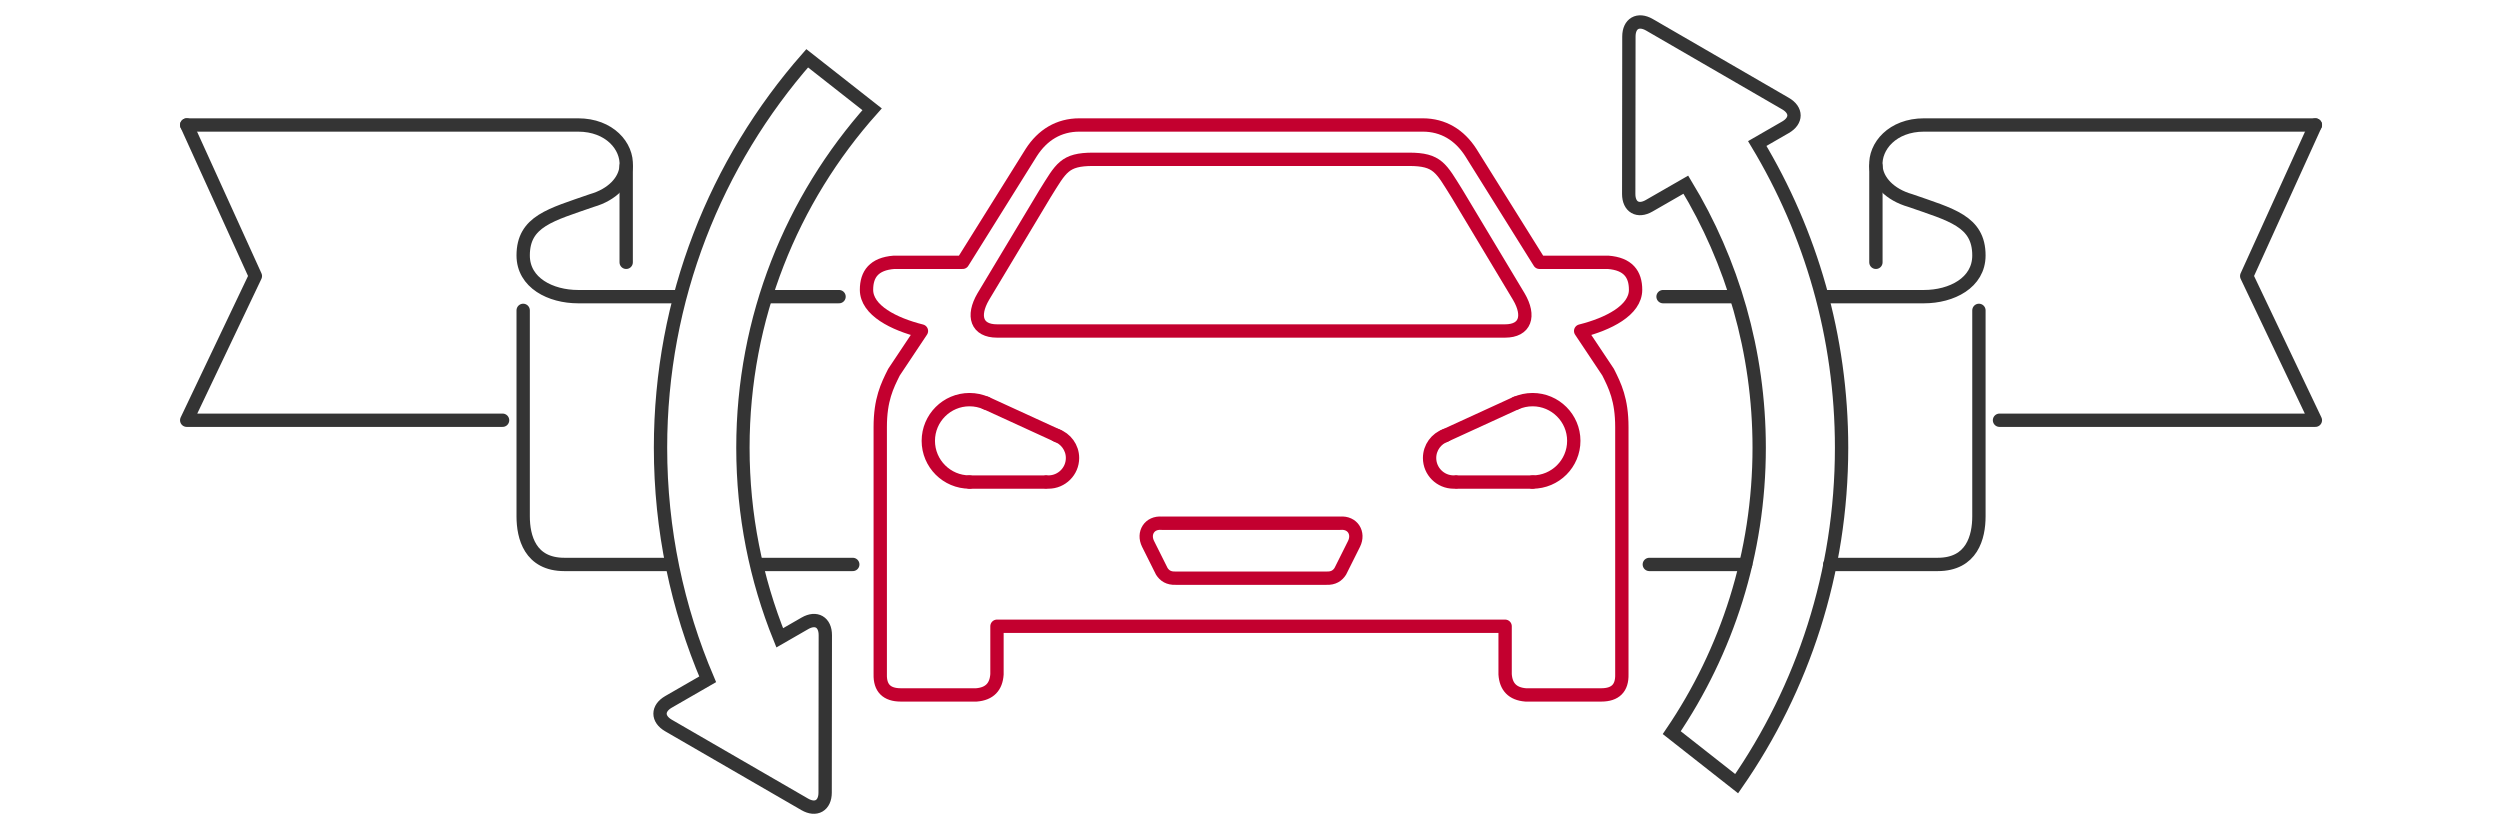 <svg width="300" height="100" viewBox="0 0 300 100" fill="none" xmlns="http://www.w3.org/2000/svg">
<mask id="mask0_196_11463" style="mask-type:alpha" maskUnits="userSpaceOnUse" x="0" y="0" width="300" height="100">
<rect width="300" height="100" fill="#D9D9D9"/>
</mask>
<g mask="url(#mask0_196_11463)">
<path d="M197.918 67.733H209.476" stroke="#343434" stroke-width="1.6" stroke-miterlimit="79.84" stroke-linecap="round" stroke-linejoin="round"/>
<path d="M219.572 67.733H232.526C236.646 67.733 237.47 64.437 237.47 61.965V37.245" stroke="#343434" stroke-width="1.6" stroke-miterlimit="79.84" stroke-linecap="round" stroke-linejoin="round"/>
<path d="M199.565 35.598H208.245" stroke="#343434" stroke-width="1.6" stroke-miterlimit="79.84" stroke-linecap="round" stroke-linejoin="round"/>
<path d="M218.957 35.598H230.878C234.174 35.598 237.47 33.95 237.47 30.654C237.47 26.534 234.13 25.779 229.23 24.062C226.769 23.357 225.23 21.724 225.11 19.942C224.945 17.553 227.109 14.998 230.878 14.998H277.846" stroke="#343434" stroke-width="1.6" stroke-miterlimit="79.84" stroke-linecap="round" stroke-linejoin="round"/>
<path d="M225.109 19.942V31.478" stroke="#343434" stroke-width="1.6" stroke-miterlimit="79.84" stroke-linecap="round" stroke-linejoin="round"/>
<path d="M239.941 50.429H277.845L269.605 33.125L277.845 14.997" stroke="#343434" stroke-width="1.6" stroke-miterlimit="79.84" stroke-linecap="round" stroke-linejoin="round"/>
<path d="M102.333 67.733H90.962" stroke="#343434" stroke-width="1.6" stroke-miterlimit="79.84" stroke-linecap="round" stroke-linejoin="round"/>
<path d="M80.349 67.733H67.725C63.605 67.733 62.781 64.437 62.781 61.965V37.245" stroke="#343434" stroke-width="1.6" stroke-miterlimit="79.84" stroke-linecap="round" stroke-linejoin="round"/>
<path d="M100.685 35.598H92.182" stroke="#343434" stroke-width="1.6" stroke-miterlimit="79.84" stroke-linecap="round" stroke-linejoin="round"/>
<path d="M81.272 35.598H69.373C66.077 35.598 62.781 33.95 62.781 30.654C62.781 26.534 66.121 25.779 71.021 24.062C73.482 23.357 75.02 21.724 75.141 19.942C75.306 17.553 73.142 14.998 69.373 14.998H22.405" stroke="#343434" stroke-width="1.6" stroke-miterlimit="79.84" stroke-linecap="round" stroke-linejoin="round"/>
<path d="M75.142 19.942V31.478" stroke="#343434" stroke-width="1.6" stroke-miterlimit="79.84" stroke-linecap="round" stroke-linejoin="round"/>
<path d="M60.309 50.429H22.405L30.645 33.125L22.405 14.997" stroke="#343434" stroke-width="1.6" stroke-miterlimit="79.84" stroke-linecap="round" stroke-linejoin="round"/>
<path fill-rule="evenodd" clip-rule="evenodd" d="M119.637 75.15V80.918C119.539 82.399 118.759 83.265 117.165 83.39H108.101C106.41 83.389 105.586 82.566 105.629 80.918V51.254C105.629 47.958 106.453 46.31 107.277 44.662L110.573 39.718C107.277 38.894 103.981 37.246 103.981 34.774C103.981 32.895 104.893 31.663 107.277 31.478H115.517L123.757 18.294C125.109 16.196 127.053 14.998 129.526 14.998H170.726C173.198 14.998 175.142 16.196 176.494 18.294L184.734 31.478H192.974C195.358 31.663 196.27 32.895 196.27 34.774C196.27 37.246 192.974 38.894 189.678 39.718L192.974 44.662C193.798 46.31 194.622 47.958 194.622 51.254V80.918C194.666 82.566 193.842 83.389 192.15 83.39H183.086C181.493 83.265 180.712 82.399 180.614 80.918V75.15H119.637Z" stroke="#C3002F" stroke-width="1.6" stroke-miterlimit="79.84" stroke-linecap="round" stroke-linejoin="round"/>
<path fill-rule="evenodd" clip-rule="evenodd" d="M119.637 39.718C117.231 39.718 116.616 37.953 117.989 35.597L125.405 23.238C127.339 20.155 127.712 19.117 131.173 19.117H169.077C172.538 19.117 172.912 20.155 174.845 23.238L182.261 35.597C183.646 37.953 183.019 39.718 180.613 39.718H119.637Z" stroke="#C3002F" stroke-width="1.6" stroke-miterlimit="79.84" stroke-linecap="round" stroke-linejoin="round"/>
<path d="M116.341 57.845C113.617 57.845 111.397 55.63 111.397 52.901C111.397 50.172 113.617 47.957 116.341 47.957C117.056 47.957 117.726 48.108 118.341 48.379" stroke="#C3002F" stroke-width="1.6" stroke-miterlimit="79.84" stroke-linecap="round" stroke-linejoin="round"/>
<path d="M126.768 52.238C127.889 52.631 128.702 53.702 128.702 54.961C128.702 56.553 127.405 57.845 125.812 57.845C125.746 57.845 125.68 57.843 125.614 57.837" stroke="#C3002F" stroke-width="1.6" stroke-miterlimit="79.84" stroke-linecap="round" stroke-linejoin="round"/>
<path d="M118.309 48.357L126.944 52.315" stroke="#C3002F" stroke-width="1.6" stroke-miterlimit="79.84" stroke-linecap="round" stroke-linejoin="round"/>
<path d="M125.406 57.845H116.342" stroke="#C3002F" stroke-width="1.6" stroke-miterlimit="79.84" stroke-linecap="round" stroke-linejoin="round"/>
<path d="M183.91 57.845C186.634 57.845 188.854 55.63 188.854 52.901C188.854 50.172 186.634 47.957 183.91 47.957C183.196 47.957 182.525 48.108 181.91 48.379" stroke="#C3002F" stroke-width="1.6" stroke-miterlimit="79.84" stroke-linecap="round" stroke-linejoin="round"/>
<path d="M173.483 52.238C172.363 52.631 171.55 53.702 171.55 54.961C171.55 56.553 172.846 57.845 174.439 57.845C174.505 57.845 174.571 57.843 174.637 57.837" stroke="#C3002F" stroke-width="1.6" stroke-miterlimit="79.84" stroke-linecap="round" stroke-linejoin="round"/>
<path d="M181.943 48.357L173.308 52.315" stroke="#C3002F" stroke-width="1.6" stroke-miterlimit="79.84" stroke-linecap="round" stroke-linejoin="round"/>
<path d="M174.846 57.845H183.91" stroke="#C3002F" stroke-width="1.6" stroke-miterlimit="79.84" stroke-linecap="round" stroke-linejoin="round"/>
<path fill-rule="evenodd" clip-rule="evenodd" d="M159.189 69.38C160.013 69.415 160.508 69.073 160.837 68.556L162.485 65.26C163.122 63.966 162.309 62.66 160.837 62.788H139.413C137.941 62.66 137.128 63.966 137.765 65.26L139.413 68.556C139.743 69.073 140.237 69.415 141.061 69.38H159.189Z" stroke="#C3002F" stroke-width="1.6" stroke-miterlimit="79.84" stroke-linecap="round" stroke-linejoin="round"/>
<path fill-rule="evenodd" clip-rule="evenodd" d="M96.566 96.521L80.218 87.06C78.866 86.277 78.866 85.006 80.218 84.225L84.92 81.516C81.283 72.981 79.262 63.588 79.262 53.725C79.262 35.827 85.909 19.471 96.862 6.994L104.652 13.113C95.017 23.899 89.15 38.132 89.15 53.725C89.15 61.79 90.721 69.492 93.567 76.54L96.588 74.801C97.939 74.019 99.038 74.656 99.038 76.22L99.016 95.106C99.016 96.671 97.917 97.304 96.566 96.521ZM208.399 94.04L200.61 87.918C207.235 78.166 211.102 66.395 211.102 53.725C211.102 42.175 207.883 31.37 202.302 22.16L197.896 24.693C196.545 25.474 195.446 24.838 195.446 23.273L195.468 4.387C195.468 2.822 196.567 2.19 197.929 2.972L214.266 12.434C215.618 13.216 215.618 14.487 214.266 15.268L210.871 17.224C217.288 27.887 220.99 40.378 220.99 53.725C220.99 68.699 216.343 82.591 208.399 94.04Z" stroke="#343434" stroke-width="1.6" stroke-miterlimit="79.84"/>
</g>
</svg>
